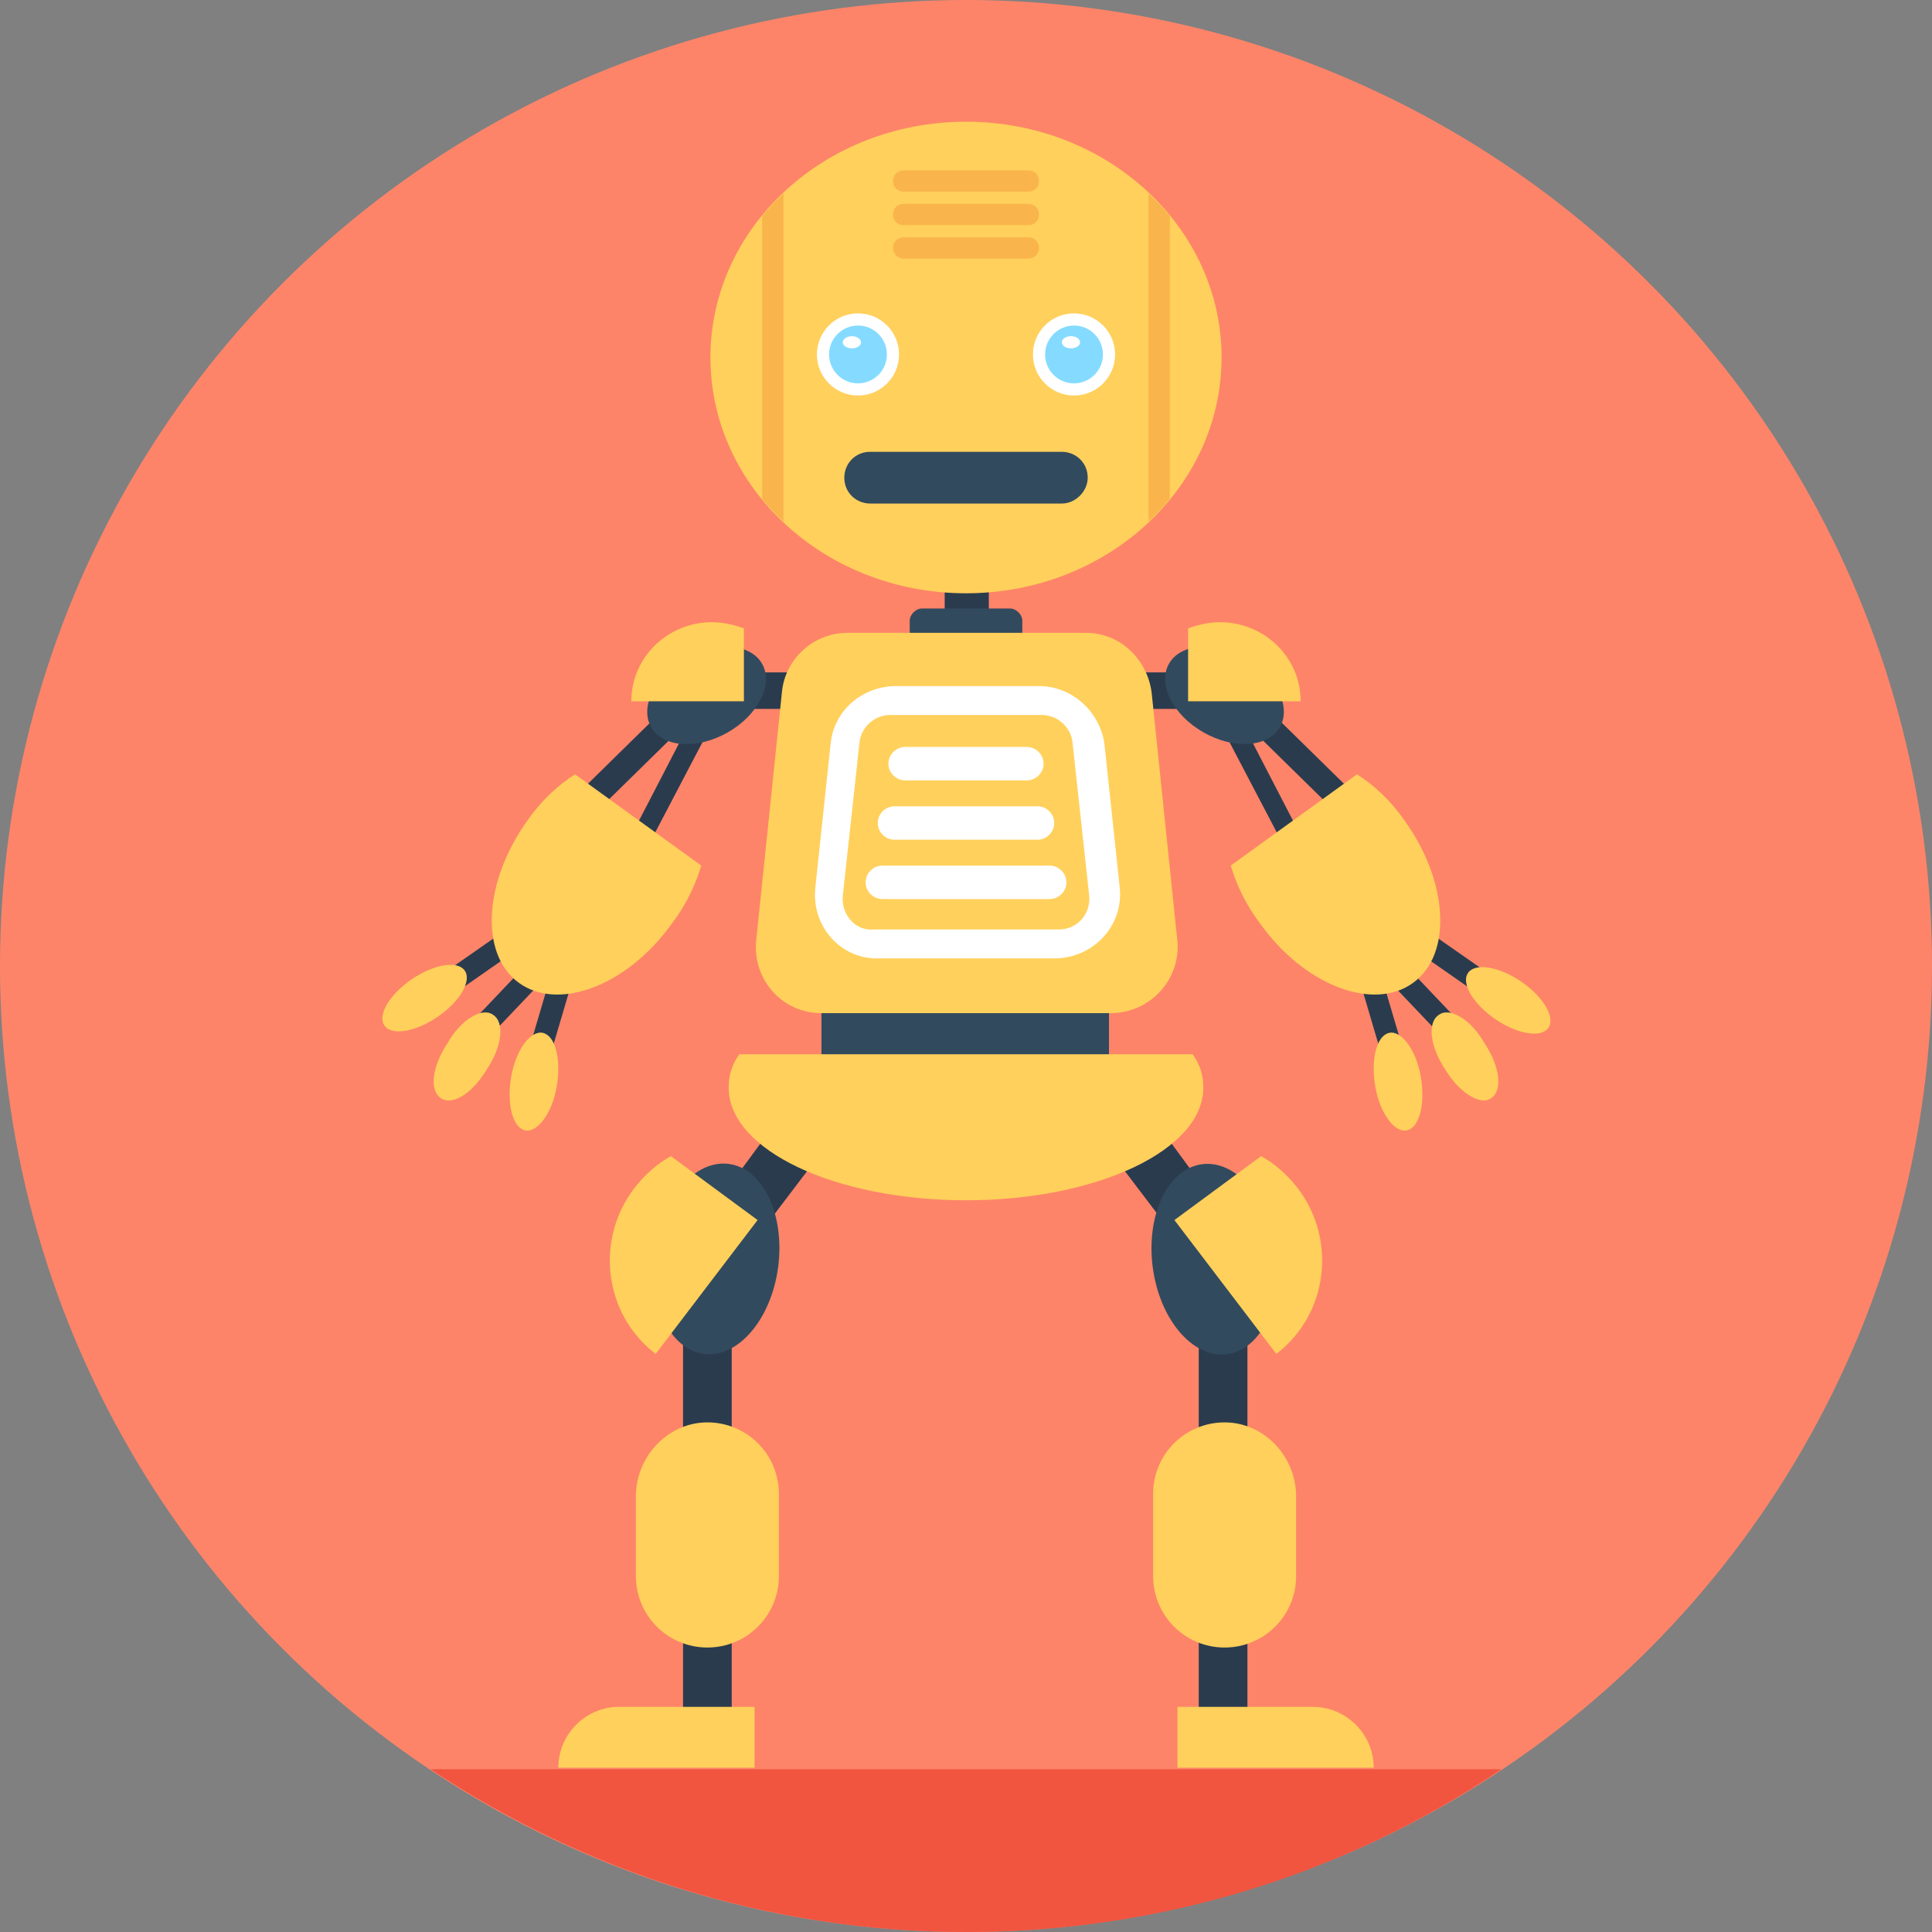 <?xml version="1.0" encoding="iso-8859-1"?>
<!-- Generator: Adobe Illustrator 19.0.0, SVG Export Plug-In . SVG Version: 6.00 Build 0)  -->
<svg xmlns="http://www.w3.org/2000/svg" xmlns:xlink="http://www.w3.org/1999/xlink" version="1.1" id="Layer_1" x="0px" y="0px" viewBox="0 0 508 508" style="enable-background:new 0 0 508 508;" xml:space="preserve">
<rect x="0" y="0" width="508" height="508" fill="#808080" stroke="none"/>
<circle style="fill:#FD8469;" cx="254" cy="254" r="254"/>
<path style="fill:#F1543F;" d="M113.2,465.2C153.6,492,202,508,254,508s100.4-15.6,140.8-42.8H113.2z"/>
<g>
	<rect x="315.2" y="347.6" style="fill:#2B3B4E;" width="12.8" height="106.4"/>
	<polygon style="fill:#2B3B4E;" points="315.2,310.4 305.2,296.8 294,305.6 310.4,327.2  "/>
</g>
<ellipse transform="matrix(0.991 -0.131 0.131 0.991 -40.732 44.867)" style="fill:#324A5E;" cx="319.597" cy="331.069" rx="16.4" ry="25.199"/>
<g>
	<path style="fill:#FFD05B;" d="M308.8,320.8l26.8,35.2c13.6-10.4,16-30,5.6-43.6c-2.8-3.6-6-6.4-9.6-8.4L308.8,320.8z"/>
	<path style="fill:#FFD05B;" d="M322,374L322,374c-10.4,0-18.8,8.4-18.8,18.8v21.6c0,10.4,8.4,18.8,18.8,18.8l0,0   c10.4,0,18.8-8.4,18.8-18.8v-21.6C340.4,382.4,332,374,322,374z"/>
	<path style="fill:#FFD05B;" d="M361.2,464.8h-51.6v-16h35.6C354,448.8,361.2,456,361.2,464.8L361.2,464.8z"/>
</g>
<g>
	<rect x="179.6" y="347.6" style="fill:#2B3B4E;" width="12.8" height="106.4"/>
	<polygon style="fill:#2B3B4E;" points="192.8,310.4 202.8,296.8 214,305.6 197.6,327.2  "/>
</g>
<ellipse transform="matrix(0.991 0.131 -0.131 0.991 45.154 -21.869)" style="fill:#324A5E;" cx="188.28" cy="331.201" rx="16.4" ry="25.199"/>
<g>
	<path style="fill:#FFD05B;" d="M199.2,320.8L172.4,356c-13.6-10.4-16-30-5.6-43.6c2.8-3.6,6-6.4,9.6-8.4L199.2,320.8z"/>
	<path style="fill:#FFD05B;" d="M186,374L186,374c10.4,0,18.8,8.4,18.8,18.8v21.6c0,10.4-8.4,18.8-18.8,18.8l0,0   c-10.4,0-18.8-8.4-18.8-18.8v-21.6C167.6,382.4,176,374,186,374z"/>
	<path style="fill:#FFD05B;" d="M146.8,464.8h51.6v-16h-35.6C154,448.8,146.8,456,146.8,464.8L146.8,464.8z"/>
</g>
<rect x="216" y="262.8" style="fill:#324A5E;" width="75.6" height="23.6"/>
<g>
	
		<rect x="370.441" y="250.242" transform="matrix(-0.82 -0.572 0.572 -0.82 550.907 679.61)" style="fill:#2B3B4E;" width="23.599" height="6"/>
	
		<rect x="364.001" y="261.745" transform="matrix(-0.689 -0.725 0.725 -0.689 442.741 719.536)" style="fill:#2B3B4E;" width="23.599" height="6"/>
	<polygon style="fill:#2B3B4E;" points="364.4,281.2 357.2,256.8 362.8,255.2 370,279.6  "/>
	<polygon style="fill:#2B3B4E;" points="309.2,176.8 298,176.8 298,186.4 316,186.4  "/>
	
		<rect x="325.482" y="195.28" transform="matrix(-0.714 -0.701 0.701 -0.714 444.883 579.283)" style="fill:#2B3B4E;" width="30.801" height="6.8"/>
	<polygon style="fill:#2B3B4E;" points="338.4,224 320.8,190.4 325.6,188 343.2,222  "/>
</g>
<ellipse transform="matrix(0.496 -0.868 0.868 0.496 3.599 371.719)" style="fill:#324A5E;" cx="322.046" cy="182.758" rx="11.2" ry="16.8"/>
<g>
	<path style="fill:#FFD05B;" d="M312.4,184.4H342c0-11.6-9.6-20.8-21.2-20.8c-3.2,0-6,0.8-8.4,1.6V184.4z"/>
	<path style="fill:#FFD05B;" d="M323.6,227.6c1.6,5.2,4,10.4,8,15.6c11.6,16,29.6,22.8,40,15.2c10.4-7.6,9.2-26.8-2.4-42.8   c-3.6-5.2-8-9.2-12.4-12L323.6,227.6z"/>
	
		<ellipse transform="matrix(-0.826 -0.563 0.563 -0.826 576.191 703.419)" style="fill:#FFD05B;" cx="396.6" cy="262.83" rx="12.8" ry="6"/>
	<path style="fill:#FFD05B;" d="M390.4,274.4c4,6,4.8,12.4,1.6,14.4c-2.8,2-8.4-1.6-12-7.6c-4-6-4.8-12.4-1.6-14.4   C381.2,264.8,386.8,268,390.4,274.4z"/>
	<path style="fill:#FFD05B;" d="M373.6,283.2c1.2,7.2-0.4,13.2-3.6,14s-7.2-4.4-8.4-11.6c-1.2-7.2,0.4-13.2,3.6-14   C368.4,270.8,372.4,276,373.6,283.2z"/>
</g>
<g>
	
		<rect x="113.858" y="250.354" transform="matrix(0.82 -0.572 0.572 0.82 -122.336 117.423)" style="fill:#2B3B4E;" width="23.599" height="6"/>
	
		<rect x="120.131" y="261.722" transform="matrix(0.689 -0.725 0.725 0.689 -150.851 178.014)" style="fill:#2B3B4E;" width="23.599" height="6"/>
	<polygon style="fill:#2B3B4E;" points="143.6,281.2 150.8,256.8 145.2,255.2 138,279.6  "/>
	<polygon style="fill:#2B3B4E;" points="198.8,176.8 210,176.8 210,186.4 192,186.4  "/>
	
		<rect x="151.778" y="194.89" transform="matrix(0.714 -0.701 0.701 0.714 -91.037 173.953)" style="fill:#2B3B4E;" width="30.801" height="6.8"/>
	<polygon style="fill:#2B3B4E;" points="169.6,224 187.2,190.4 182.4,188 164.8,222  "/>
</g>
<ellipse transform="matrix(0.496 0.868 -0.868 0.496 252.436 -69.112)" style="fill:#324A5E;" cx="185.76" cy="182.925" rx="11.2" ry="16.801"/>
<g>
	<path style="fill:#FFD05B;" d="M195.6,184.4H166c0-11.6,9.6-20.8,21.2-20.8c3.2,0,6,0.8,8.4,1.6L195.6,184.4L195.6,184.4z"/>
	<path style="fill:#FFD05B;" d="M184.4,227.6c-1.6,5.2-4,10.4-8,15.6c-11.6,16-29.6,22.8-40,15.2s-9.2-26.8,2.4-42.8   c3.6-5.2,8-9.2,12.4-12L184.4,227.6z"/>
	
		<ellipse transform="matrix(-0.826 0.563 -0.563 -0.826 351.51 416.427)" style="fill:#FFD05B;" cx="111.52" cy="262.435" rx="12.8" ry="6"/>
	<path style="fill:#FFD05B;" d="M117.6,274.4c-4,6-4.8,12.4-1.6,14.4s8.4-1.6,12-7.6c4-6,4.8-12.4,1.6-14.4   C126.8,264.8,121.2,268,117.6,274.4z"/>
	<path style="fill:#FFD05B;" d="M134.4,283.2c-1.2,7.2,0.4,13.2,3.6,14c3.2,0.8,7.2-4.4,8.4-11.6s-0.4-13.2-3.6-14   C139.6,270.8,135.6,276,134.4,283.2z"/>
</g>
<rect x="248.4" y="152.4" style="fill:#2B3B4E;" width="11.6" height="11.2"/>
<path style="fill:#324A5E;" d="M268.8,167.2v-4c0-1.6-1.6-3.2-3.2-3.2h-23.2c-1.6,0-3.2,1.6-3.2,3.2v4H268.8z"/>
<path style="fill:#FFD05B;" d="M292,266.4h-76c-10.4,0-18-8.8-17.2-18.8l6.8-65.6c0.8-8.8,8.4-15.6,17.2-15.6h62.8  c8.8,0,16,6.8,17.2,15.6l6.8,65.6C310.4,257.6,302.4,266.4,292,266.4z"/>
<path style="fill:#FFFFFF;" d="M214.4,233.2l4-37.6c0.8-8.8,8.4-15.2,17.2-15.2h37.6c8.8,0,16,6.8,17.2,15.2l4,37.6  c1.2,10-6.8,18.8-17.2,18.8h-46C221.2,252.4,213.2,243.6,214.4,233.2z"/>
<path style="fill:#FFD05B;" d="M221.6,235.6l4.4-40.4c0.4-4,4-7.2,8-7.2h40c4,0,7.6,3.2,8,7.2l4.4,40.4c0.4,4.8-3.2,8.8-8,8.8h-48.8  C224.8,244.8,221.2,240.4,221.6,235.6z"/>
<g>
	<path style="fill:#FFFFFF;" d="M270,205.2h-32c-2.4,0-4.4-2-4.4-4.4l0,0c0-2.4,2-4.4,4.4-4.4h32c2.4,0,4.4,2,4.4,4.4l0,0   C274.4,203.2,272.4,205.2,270,205.2z"/>
	<path style="fill:#FFFFFF;" d="M272.8,220.8h-37.6c-2.4,0-4.4-2-4.4-4.4l0,0c0-2.4,2-4.4,4.4-4.4h37.6c2.4,0,4.4,2,4.4,4.4l0,0   C277.2,218.8,275.2,220.8,272.8,220.8z"/>
	<path style="fill:#FFFFFF;" d="M276,236.4h-44c-2.4,0-4.4-2-4.4-4.4l0,0c0-2.4,2-4.4,4.4-4.4h44c2.4,0,4.4,2,4.4,4.4l0,0   C280.4,234.4,278.4,236.4,276,236.4z"/>
</g>
<g>
	<path style="fill:#FFD05B;" d="M194.4,277.2c-2,2.8-2.8,5.6-2.8,8.8c0,16.4,28,29.6,62.4,29.6s62.4-13.2,62.4-29.6   c0-3.2-0.8-6-2.8-8.8H194.4z"/>
	<ellipse style="fill:#FFD05B;" cx="254" cy="94" rx="67.2" ry="62"/>
</g>
<g>
	<path style="fill:#F9B54C;" d="M307.6,56.8c-1.6-2-3.6-4-5.6-6v86.4c2-2,4-4,5.6-6V56.8z"/>
	<path style="fill:#F9B54C;" d="M200.4,56.8c1.6-2,3.6-4,5.6-6v86.4c-2-2-4-4-5.6-6V56.8z"/>
</g>
<circle style="fill:#FFFFFF;" cx="282.4" cy="93.2" r="10.8"/>
<circle style="fill:#84DBFF;" cx="282.4" cy="93.2" r="7.6"/>
<circle style="fill:#FFFFFF;" cx="225.6" cy="93.2" r="10.8"/>
<circle style="fill:#84DBFF;" cx="225.6" cy="93.2" r="7.6"/>
<g>
	<ellipse style="fill:#FFFFFF;" cx="281.6" cy="90" rx="2.4" ry="1.6"/>
	<ellipse style="fill:#FFFFFF;" cx="224" cy="90" rx="2.4" ry="1.6"/>
</g>
<path style="fill:#324A5E;" d="M279.2,132.4h-50.4c-3.6,0-6.8-2.8-6.8-6.8l0,0c0-3.6,2.8-6.8,6.8-6.8h50.4c3.6,0,6.8,2.8,6.8,6.8  l0,0C286,129.2,282.8,132.4,279.2,132.4z"/>
<g>
	<path style="fill:#F9B54C;" d="M270.4,68h-32.8c-1.6,0-2.8-1.2-2.8-2.8l0,0c0-1.6,1.2-2.8,2.8-2.8h32.8c1.6,0,2.8,1.2,2.8,2.8l0,0   C273.2,66.8,272,68,270.4,68z"/>
	<path style="fill:#F9B54C;" d="M270.4,59.2h-32.8c-1.6,0-2.8-1.2-2.8-2.8l0,0c0-1.6,1.2-2.8,2.8-2.8h32.8c1.6,0,2.8,1.2,2.8,2.8   l0,0C273.2,58,272,59.2,270.4,59.2z"/>
	<path style="fill:#F9B54C;" d="M270.4,50.4h-32.8c-1.6,0-2.8-1.2-2.8-2.8l0,0c0-1.6,1.2-2.8,2.8-2.8h32.8c1.6,0,2.8,1.2,2.8,2.8   l0,0C273.2,49.2,272,50.4,270.4,50.4z"/>
</g>
<g>
</g>
<g>
</g>
<g>
</g>
<g>
</g>
<g>
</g>
<g>
</g>
<g>
</g>
<g>
</g>
<g>
</g>
<g>
</g>
<g>
</g>
<g>
</g>
<g>
</g>
<g>
</g>
<g>
</g>
</svg>
